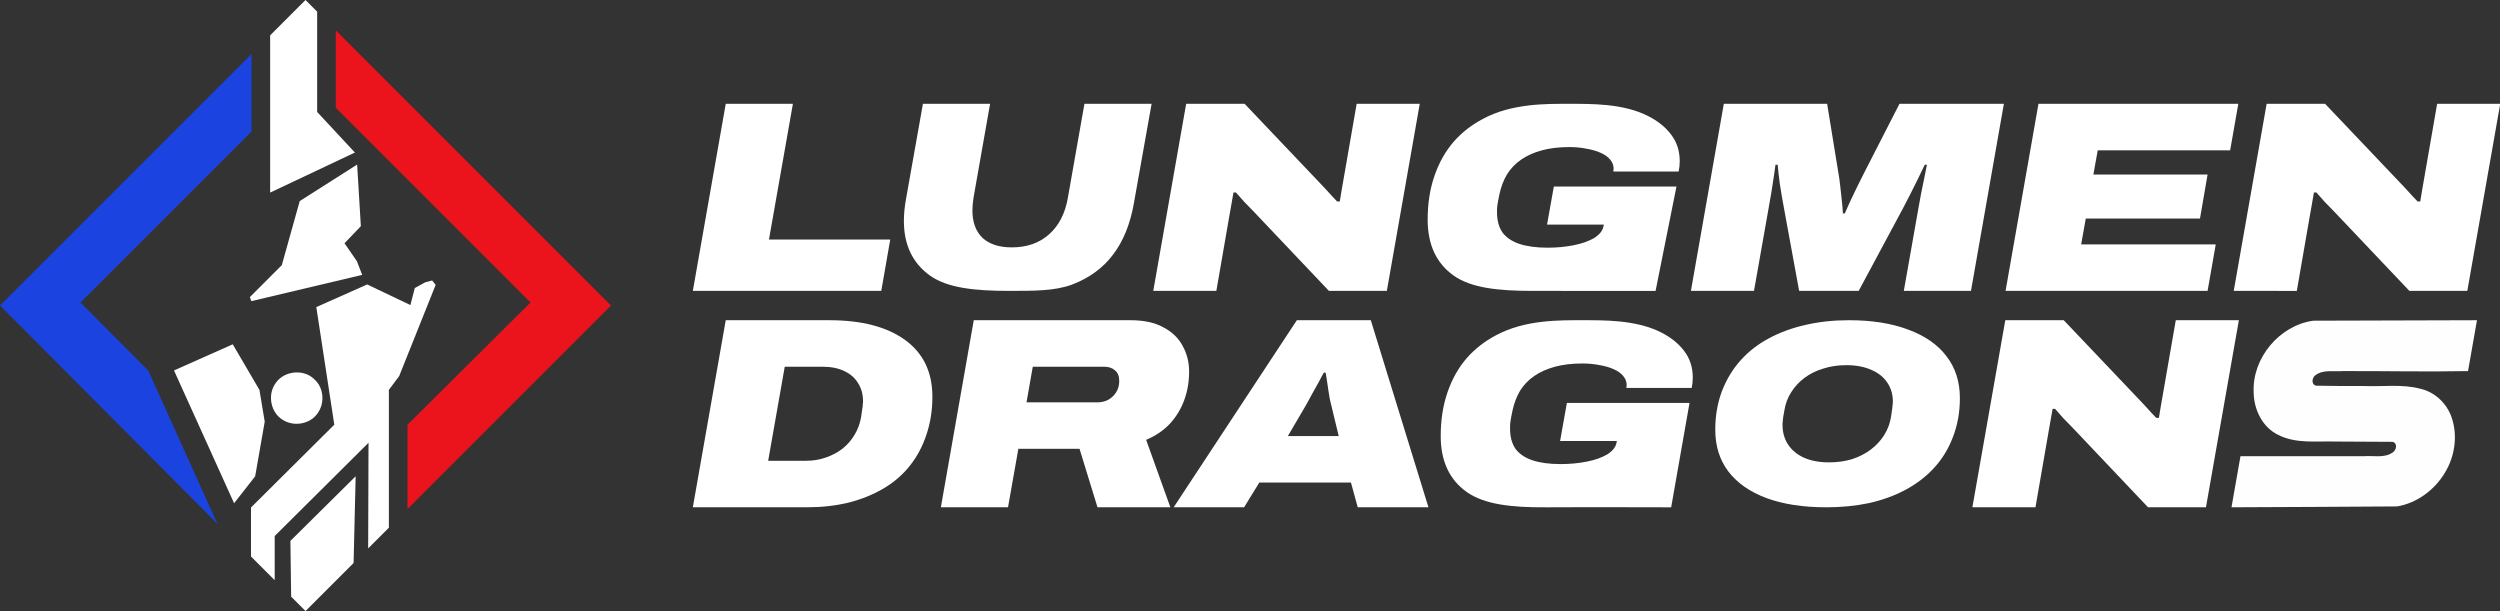 <?xml version="1.0" encoding="utf-8"?>
<svg id="svg8" version="1.1" viewBox="0 0 225 55" height="55px" width="225px" xmlns="http://www.w3.org/2000/svg" xmlns:bx="https://boxy-svg.com"><rect x="0" y="0" width="225" height="55" fill="#333333" stroke="none"/><defs id="defs2"><bx:export><bx:file format="svg"/></bx:export></defs><g id="g41" style="display: inline; transform-origin: 168.027px 36.927px;" transform="matrix(0.479, 0, 0, 0.479, -168.027, -36.927)"><g id="g224"><path id="path26" style="color: rgb(0, 0, 0); fill: rgb(27, 67, 223); fill-opacity: 1; stroke-width: 1.241; stroke-linecap: round; stroke-miterlimit: 25; paint-order: stroke;" d="m 215.286,47.069 -47.258,47.258 40.85,41.023 -12.99,-28.787 -12.741,-12.805 32.14,-32.139 z"/><path id="path52" style="color: rgb(0, 0, 0); fill: rgb(235, 20, 29); fill-opacity: 1; stroke-width: 1.241; stroke-linecap: round; stroke-miterlimit: 25; paint-order: stroke;" d="m 231.118,42.619 v 14.55 l 9.769,9.769 26.82,26.82 -23.113,22.973 v 15.827 l 38.231,-38.231 z"/><path style="color: rgb(0, 0, 0); fill: rgb(255, 255, 255); paint-order: stroke;" d="m 234.852,126.415 -12.26,12.14 0.141,10.476 2.705,2.706 9.025,-9.024 z" id="path35"/><path style="color:#000000;fill:#ffffff;-inkscape-stroke:none;paint-order:stroke fill markers" d="m 223.909,106.902 c -1.612,-0.029 -3.25,0.692 -4.137,2.075 -1.536,2.156 -0.875,5.558 1.456,6.879 2.057,1.274 5.066,0.766 6.459,-1.259 1.389,-1.878 1.213,-4.786 -0.56,-6.364 -0.065,-0.063 -0.13,-0.126 -0.194,-0.189 -0.83,-0.75 -1.921,-1.121 -3.024,-1.141 z" id="path36"/><path style="color:#000000;fill:#ffffff;-inkscape-stroke:none;paint-order:stroke fill markers" d="m 211.756,101.618 -0.254,0.112 -10.782,4.801 11.292,24.953 3.958,-5.065 1.796,-10.263 -0.99,-5.968 z" id="path37"/><path style="color:#000000;fill:#ffffff;-inkscape-stroke:none;paint-order:stroke fill markers" d="m 249.225,89.627 -1.301,0.345 -1.953,1.065 -0.837,3.209 -8.12,-3.874 -9.555,4.255 3.38,22.097 -15.652,15.557 v 9.206 l 4.453,4.453 v -8.297 l 17.629,-17.522 -0.065,19.85 3.891,-3.891 v -25.897 l 1.94,-2.602 6.85,-17.125 z" id="path48"/><path style="color:#000000;fill:#ffffff;-inkscape-stroke:none;paint-order:stroke fill markers" d="m 235.13,67.847 -0.446,0.285 -10.341,6.576 -3.367,12.038 -5.999,5.998 0.271,0.766 20.836,-4.937 -1.007,-2.582 -2.318,-3.36 3.069,-3.207 z" id="path49"/><path style="color:#000000;fill:#ffffff;-inkscape-stroke:none;paint-order:stroke fill markers" d="m 225.427,36.928 -5.2e-4,-5.1e-4 -6.64,6.641 V 73.113 l 15.922,-7.526 -7.09,-7.621 1e-5,-18.847 z" id="path51"/></g><g id="g55" transform="translate(0,-298.881)"><path id="path129" style="font-style: italic; font-weight: 900; font-stretch: expanded; font-size: 50.8px; line-height: 0.9; font-family: &quot;Archivo Expanded&quot;; letter-spacing: 0px; fill: rgb(255, 255, 255); stroke-width: 1; stroke-linecap: round; stroke-linejoin: round; stroke-miterlimit: 25;" d="m 304.388,395.974 -6.182,35.149 h 21.457 c 2.759,0 5.348,-0.289 7.766,-0.868 2.418,-0.613 4.615,-1.499 6.59,-2.657 1.975,-1.158 3.644,-2.606 5.007,-4.343 1.328,-1.669 2.35,-3.593 3.065,-5.773 0.749,-2.18 1.124,-4.564 1.124,-7.153 0,-4.598 -1.703,-8.14 -5.109,-10.626 -3.406,-2.486 -8.174,-3.729 -14.305,-3.729 z m 11.086,8.736 h 7.05 c 1.635,0 3.014,0.273 4.138,0.818 1.158,0.545 2.027,1.311 2.606,2.299 0.613,0.954 0.919,2.095 0.919,3.423 0,0.17 -0.017,0.374 -0.051,0.613 0,0.204 -0.034,0.477 -0.102,0.817 -0.034,0.341 -0.102,0.818 -0.204,1.431 -0.204,1.226 -0.613,2.35 -1.226,3.372 -0.579,0.988 -1.329,1.856 -2.248,2.605 -0.92,0.715 -1.976,1.277 -3.168,1.686 -1.158,0.409 -2.418,0.613 -3.78,0.613 h -7.05 z"/><path id="path130" style="font-style:italic;font-weight:900;font-stretch:expanded;font-size:50.8px;line-height:0.9;font-family:'Archivo Expanded';-inkscape-font-specification:'Archivo Expanded,  Heavy Italic Expanded';letter-spacing:0px;fill:#ffffff;stroke-width:1;stroke-linecap:round;stroke-linejoin:round;stroke-miterlimit:25" d="m 350.989,395.974 -6.182,35.149 h 12.619 l 1.941,-10.984 h 11.495 l 3.372,10.984 h 13.692 l -4.547,-12.67 c 1.771,-0.749 3.252,-1.754 4.445,-3.014 1.192,-1.294 2.095,-2.776 2.708,-4.445 0.613,-1.669 0.919,-3.457 0.919,-5.364 0,-1.771 -0.409,-3.389 -1.226,-4.854 -0.783,-1.465 -1.993,-2.622 -3.628,-3.474 -1.601,-0.886 -3.661,-1.328 -6.182,-1.328 z m 11.086,8.736 h 13.385 c 0.851,0 1.533,0.221 2.043,0.664 0.545,0.443 0.818,1.107 0.818,1.993 0,0.851 -0.205,1.584 -0.613,2.197 -0.375,0.579 -0.869,1.039 -1.482,1.379 -0.613,0.307 -1.26,0.46 -1.941,0.46 H 360.9 Z"/><path id="path131" style="font-style:italic;font-weight:900;font-stretch:expanded;font-size:50.8px;line-height:0.9;font-family:'Archivo Expanded';-inkscape-font-specification:'Archivo Expanded,  Heavy Italic Expanded';letter-spacing:0px;fill:#ffffff;stroke-width:1;stroke-linecap:round;stroke-linejoin:round;stroke-miterlimit:25" d="m 411.692,395.974 -23.143,35.149 h 13.232 l 2.861,-4.649 h 17.217 l 1.277,4.649 h 13.283 l -10.831,-35.149 z m 5.058,9.86 h 0.358 c 0.068,0.477 0.154,1.005 0.256,1.584 0.102,0.579 0.187,1.158 0.255,1.737 0.102,0.579 0.188,1.107 0.256,1.584 0.102,0.443 0.187,0.8 0.255,1.073 l 1.431,5.926 h -9.554 l 3.474,-5.926 c 0.272,-0.477 0.596,-1.073 0.971,-1.788 0.409,-0.715 0.818,-1.447 1.226,-2.197 0.409,-0.749 0.766,-1.413 1.073,-1.992 z"/><path id="path132" style="font-style:italic;font-weight:900;font-stretch:expanded;font-size:50.8px;line-height:0.9;font-family:'Archivo Expanded';-inkscape-font-specification:'Archivo Expanded,  Heavy Italic Expanded';letter-spacing:0px;fill:#ffffff;stroke-width:1;stroke-linecap:round;stroke-linejoin:round;stroke-miterlimit:25" d="m 515.391,395.974 c -1.448,0 -2.851,0.074 -4.209,0.222 -1.358,0.148 -2.67,0.371 -3.937,0.667 -1.251,0.28 -2.448,0.629 -3.592,1.049 -1.144,0.42 -2.234,0.909 -3.271,1.469 -1.02,0.543 -1.971,1.156 -2.851,1.839 -0.88,0.683 -1.691,1.435 -2.431,2.258 -0.757,0.839 -1.432,1.749 -2.024,2.728 -0.592,0.979 -1.102,2.028 -1.53,3.147 -0.411,1.103 -0.72,2.255 -0.926,3.456 -0.206,1.201 -0.308,2.452 -0.308,3.752 0,1.53 0.205,2.95 0.617,4.258 0.411,1.308 1.028,2.505 1.851,3.591 0.839,1.086 1.856,2.045 3.049,2.876 1.193,0.831 2.563,1.534 4.11,2.11 1.563,0.576 3.283,1.008 5.159,1.296 1.876,0.288 3.909,0.432 6.097,0.432 1.415,0 2.789,-0.066 4.122,-0.197 1.333,-0.132 2.625,-0.329 3.875,-0.592 1.251,-0.28 2.444,-0.625 3.579,-1.037 1.135,-0.411 2.213,-0.888 3.234,-1.431 1.02,-0.543 1.971,-1.148 2.851,-1.814 0.88,-0.666 1.691,-1.395 2.431,-2.185 0.79,-0.839 1.489,-1.748 2.098,-2.727 0.609,-0.979 1.127,-2.028 1.555,-3.147 0.444,-1.135 0.778,-2.316 1,-3.542 0.222,-1.226 0.333,-2.497 0.333,-3.814 0,-1.547 -0.21,-2.978 -0.629,-4.295 -0.42,-1.316 -1.049,-2.518 -1.889,-3.604 -0.823,-1.086 -1.831,-2.045 -3.024,-2.876 -1.193,-0.831 -2.571,-1.535 -4.134,-2.111 -1.547,-0.592 -3.254,-1.036 -5.122,-1.333 -1.868,-0.296 -3.896,-0.444 -6.085,-0.444 z m -0.494,8.442 c 0.922,0 1.777,0.074 2.567,0.222 0.79,0.148 1.514,0.37 2.172,0.666 0.658,0.28 1.238,0.621 1.74,1.024 0.502,0.403 0.926,0.868 1.272,1.395 0.346,0.51 0.605,1.065 0.777,1.666 0.173,0.601 0.259,1.247 0.259,1.938 0,0.066 -0.004,0.136 -0.012,0.21 -0.008,0.074 -0.021,0.152 -0.037,0.234 0,0.066 -0.004,0.14 -0.013,0.222 -0.008,0.082 -0.02,0.173 -0.037,0.272 0,0.099 -0.008,0.21 -0.024,0.333 -0.017,0.123 -0.041,0.259 -0.074,0.407 -0.017,0.148 -0.037,0.312 -0.061,0.493 -0.025,0.181 -0.054,0.379 -0.087,0.592 -0.099,0.625 -0.255,1.226 -0.469,1.802 -0.214,0.576 -0.485,1.128 -0.814,1.654 -0.329,0.527 -0.708,1.02 -1.136,1.481 -0.428,0.461 -0.905,0.889 -1.432,1.284 -0.51,0.378 -1.057,0.716 -1.641,1.012 -0.584,0.296 -1.205,0.552 -1.864,0.766 -0.658,0.197 -1.345,0.346 -2.061,0.444 -0.716,0.099 -1.46,0.148 -2.234,0.148 h -5.2e-4 c -0.922,0 -1.777,-0.074 -2.567,-0.222 -0.79,-0.148 -1.514,-0.37 -2.172,-0.666 -0.642,-0.296 -1.209,-0.65 -1.703,-1.061 -0.494,-0.411 -0.913,-0.881 -1.259,-1.407 -0.346,-0.527 -0.605,-1.094 -0.777,-1.703 -0.173,-0.609 -0.259,-1.259 -0.259,-1.95 v -0.197 -0.197 c 0.017,-0.066 0.029,-0.14 0.037,-0.222 0.008,-0.082 0.013,-0.173 0.013,-0.272 0.017,-0.115 0.033,-0.238 0.049,-0.37 0.017,-0.132 0.033,-0.272 0.049,-0.42 0.033,-0.148 0.066,-0.313 0.099,-0.494 0.033,-0.181 0.066,-0.378 0.099,-0.592 0.099,-0.625 0.255,-1.222 0.469,-1.79 0.214,-0.568 0.485,-1.107 0.814,-1.617 0.329,-0.527 0.703,-1.016 1.123,-1.469 0.42,-0.453 0.884,-0.868 1.394,-1.246 0.51,-0.378 1.058,-0.712 1.642,-1 0.584,-0.288 1.205,-0.531 1.864,-0.728 0.658,-0.214 1.345,-0.374 2.061,-0.481 0.716,-0.107 1.46,-0.161 2.234,-0.161 z"/><path style="font-style:italic;font-weight:900;font-stretch:expanded;font-size:50.8px;line-height:0.9;font-family:'Archivo Expanded';-inkscape-font-specification:'Archivo Expanded,  Heavy Italic Expanded';letter-spacing:0px;fill:#ffffff;stroke-width:1;stroke-linecap:round;stroke-linejoin:round;stroke-miterlimit:25" d="m 587.727,390.465 6.182,-35.149 h 10.984 l 14.714,15.48 c 0.17,0.17 0.409,0.426 0.715,0.766 0.307,0.341 0.63,0.698 0.971,1.073 0.375,0.375 0.698,0.715 0.971,1.022 h 0.511 c 0.068,-0.477 0.17,-1.107 0.307,-1.89 0.136,-0.817 0.272,-1.601 0.409,-2.35 l 2.452,-14.101 h 11.853 l -6.182,35.149 H 620.73 L 606.681,375.649 c -0.579,-0.613 -1.209,-1.26 -1.89,-1.941 -0.647,-0.715 -1.158,-1.294 -1.533,-1.737 h -0.46 c -0.068,0.477 -0.187,1.158 -0.358,2.044 -0.136,0.851 -0.289,1.72 -0.46,2.606 l -2.401,13.845 z" id="path133"/><path style="font-style:italic;font-weight:900;font-stretch:expanded;font-size:50.8px;line-height:0.9;font-family:'Archivo Expanded';-inkscape-font-specification:'Archivo Expanded,  Heavy Italic Expanded';letter-spacing:0px;fill:#ffffff;stroke-width:1;stroke-linecap:round;stroke-linejoin:round;stroke-miterlimit:25" d="m 544.855,390.465 6.182,-35.149 h 37.55 l -1.533,8.736 h -24.88 l -0.817,4.547 h 21.457 l -1.43,8.276 h -21.457 l -0.869,4.853 h 25.289 l -1.533,8.736 z" id="path134"/><path style="font-style:italic;font-weight:900;font-stretch:expanded;font-size:50.8px;line-height:0.9;font-family:'Archivo Expanded';-inkscape-font-specification:'Archivo Expanded,  Heavy Italic Expanded';letter-spacing:0px;fill:#ffffff;stroke-width:1;stroke-linecap:round;stroke-linejoin:round;stroke-miterlimit:25" d="m 485.736,390.465 6.182,-35.149 h 19.414 l 2.095,12.874 c 0.136,0.715 0.255,1.55 0.358,2.503 0.102,0.92 0.204,1.856 0.307,2.81 0.102,0.92 0.17,1.72 0.204,2.401 h 0.358 c 0.272,-0.647 0.613,-1.413 1.022,-2.299 0.409,-0.886 0.851,-1.805 1.328,-2.759 0.477,-0.988 0.92,-1.873 1.328,-2.657 l 6.59,-12.874 h 19.618 l -6.182,35.149 h -12.619 l 2.708,-15.327 c 0.17,-0.851 0.341,-1.788 0.511,-2.81 0.204,-1.022 0.409,-2.027 0.613,-3.014 0.204,-0.988 0.375,-1.839 0.511,-2.554 h -0.409 c -0.375,0.783 -0.817,1.703 -1.328,2.759 l -1.533,3.065 c -0.511,0.988 -0.954,1.839 -1.328,2.554 l -8.225,15.327 h -11.188 l -2.81,-15.327 c -0.307,-1.635 -0.579,-3.219 -0.817,-4.751 -0.204,-1.567 -0.341,-2.776 -0.409,-3.627 h -0.409 c -0.068,0.545 -0.17,1.277 -0.307,2.197 -0.136,0.886 -0.289,1.873 -0.46,2.963 -0.17,1.056 -0.358,2.129 -0.562,3.219 l -2.708,15.327 z" id="path135"/><path style="font-style:italic;font-weight:900;font-stretch:expanded;font-size:50.8px;line-height:0.9;font-family:'Archivo Expanded';-inkscape-font-specification:'Archivo Expanded,  Heavy Italic Expanded';letter-spacing:0px;fill:#ffffff;stroke-width:1;stroke-linecap:round;stroke-linejoin:round;stroke-miterlimit:25" d="m 456.051,390.465 c -6.539,0 -11.569,-0.545 -14.873,-2.861 -3.27,-2.316 -4.905,-5.824 -4.905,-10.524 0,-3.031 0.426,-5.773 1.277,-8.225 0.851,-2.486 2.061,-4.632 3.627,-6.437 1.533,-1.737 3.372,-3.168 5.518,-4.291 5.425,-2.928 12.019,-2.81 16.036,-2.81 4.199,0 10.172,-0.102 14.873,2.248 1.907,0.954 3.389,2.146 4.445,3.576 1.056,1.396 1.584,3.048 1.584,4.956 0,0.307 -0.017,0.63 -0.051,0.971 -0.034,0.307 -0.085,0.63 -0.153,0.971 h -12.261 v -0.255 c 0.034,-0.102 0.051,-0.187 0.051,-0.255 0,-0.647 -0.221,-1.226 -0.664,-1.737 -0.409,-0.511 -1.005,-0.937 -1.788,-1.277 -0.749,-0.341 -1.635,-0.596 -2.657,-0.766 -0.988,-0.204 -2.061,-0.307 -3.219,-0.307 -1.941,0 -3.661,0.204 -5.16,0.613 -1.499,0.409 -2.793,0.988 -3.883,1.737 -1.09,0.749 -1.975,1.669 -2.657,2.759 -0.647,1.09 -1.124,2.333 -1.43,3.729 l -0.255,1.277 c -0.068,0.341 -0.119,0.647 -0.153,0.92 0,0.238 -0.017,0.46 -0.051,0.664 v 0.562 c 0,1.533 0.341,2.793 1.022,3.781 0.715,0.954 1.771,1.669 3.168,2.146 1.43,0.477 3.202,0.715 5.313,0.715 1.737,0 3.372,-0.153 4.905,-0.46 1.567,-0.307 2.861,-0.766 3.883,-1.379 1.022,-0.647 1.601,-1.413 1.737,-2.299 l 0.051,-0.204 h -10.678 l 1.277,-7.152 h 23.041 l -3.926,19.618 z" id="path136"/><path style="font-style:italic;font-weight:900;font-stretch:expanded;font-size:50.8px;line-height:0.9;font-family:'Archivo Expanded';-inkscape-font-specification:'Archivo Expanded,  Heavy Italic Expanded';letter-spacing:0px;fill:#ffffff;stroke-width:1;stroke-linecap:round;stroke-linejoin:round;stroke-miterlimit:25" d="m 384.716,390.465 6.182,-35.149 h 10.984 l 14.714,15.48 c 0.17,0.17 0.409,0.426 0.715,0.766 0.307,0.341 0.63,0.698 0.971,1.073 0.375,0.375 0.698,0.715 0.971,1.022 h 0.511 c 0.068,-0.477 0.17,-1.107 0.307,-1.89 0.136,-0.817 0.272,-1.601 0.409,-2.35 l 2.452,-14.101 h 11.853 l -6.182,35.149 h -10.882 l -14.049,-14.816 c -0.579,-0.613 -1.209,-1.26 -1.89,-1.941 -0.647,-0.715 -1.158,-1.294 -1.533,-1.737 h -0.46 c -0.068,0.477 -0.187,1.158 -0.358,2.044 -0.136,0.851 -0.29,1.72 -0.46,2.606 l -2.401,13.845 z" id="path137"/><path style="font-style:italic;font-weight:900;font-stretch:expanded;font-size:50.8px;line-height:0.9;font-family:'Archivo Expanded';-inkscape-font-specification:'Archivo Expanded,  Heavy Italic Expanded';letter-spacing:0px;fill:#ffffff;stroke-width:1;stroke-linecap:round;stroke-linejoin:round;stroke-miterlimit:25" d="m 357.739,390.465 c -6.676,0 -11.756,-0.562 -15.026,-2.912 -3.236,-2.35 -4.853,-5.756 -4.853,-10.218 0,-0.681 0.034,-1.362 0.102,-2.044 0.068,-0.681 0.17,-1.396 0.307,-2.146 l 3.168,-17.83 h 12.619 l -3.116,17.677 c -0.068,0.443 -0.119,0.851 -0.153,1.226 -0.034,0.375 -0.051,0.749 -0.051,1.124 0,2.214 0.63,3.934 1.89,5.16 1.294,1.192 3.133,1.788 5.518,1.788 2.827,0 5.16,-0.817 6.999,-2.452 1.839,-1.635 3.014,-3.917 3.525,-6.846 l 3.116,-17.677 h 12.619 l -3.321,18.647 c -0.681,3.917 -1.992,7.152 -3.934,9.707 -1.907,2.52 -4.479,4.394 -7.714,5.62 -3.236,1.192 -7.062,1.175 -11.694,1.175 z" id="path138"/><path style="font-style:italic;font-weight:900;font-stretch:expanded;font-size:50.8px;line-height:0.9;font-family:'Archivo Expanded';-inkscape-font-specification:'Archivo Expanded,  Heavy Italic Expanded';letter-spacing:0px;fill:#ffffff;stroke-width:1;stroke-linecap:round;stroke-linejoin:round;stroke-miterlimit:25" d="m 298.206,390.465 6.182,-35.149 h 12.619 l -4.496,25.493 h 22.786 l -1.686,9.656 z" id="path139"/><path style="font-style:italic;font-weight:900;font-stretch:expanded;font-size:50.8px;line-height:0.9;font-family:'Archivo Expanded';-inkscape-font-specification:'Archivo Expanded,  Heavy Italic Expanded';letter-spacing:0px;fill:#ffffff;stroke-width:1;stroke-linecap:round;stroke-linejoin:round;stroke-miterlimit:25" d="m 538.622,431.124 6.182,-35.149 h 10.984 l 14.714,15.48 c 0.17,0.17 0.409,0.426 0.715,0.766 0.307,0.341 0.63,0.698 0.971,1.073 0.375,0.375 0.698,0.715 0.971,1.022 h 0.511 c 0.068,-0.477 0.17,-1.107 0.307,-1.89 0.136,-0.817 0.272,-1.601 0.409,-2.35 l 2.452,-14.101 h 11.853 l -6.182,35.149 h -10.882 l -14.049,-14.816 c -0.579,-0.613 -1.209,-1.26 -1.89,-1.941 -0.647,-0.715 -1.158,-1.294 -1.533,-1.737 h -0.46 c -0.068,0.477 -0.187,1.158 -0.358,2.044 -0.136,0.851 -0.29,1.72 -0.46,2.606 l -2.401,13.845 z" id="path140"/><path style="font-style: italic; font-weight: 900; font-stretch: expanded; font-size: 50.8px; line-height: 0.9; font-family: &quot;Archivo Expanded&quot;; letter-spacing: 0px; fill: rgb(255, 255, 255); stroke-width: 1; stroke-linecap: round; stroke-linejoin: round; stroke-miterlimit: 25;" d="m 458.503,431.124 c -6.539,0.051 -11.569,-0.545 -14.873,-2.861 -3.27,-2.316 -4.905,-5.824 -4.905,-10.524 0,-3.031 0.426,-5.773 1.277,-8.225 0.851,-2.486 2.061,-4.632 3.627,-6.437 1.533,-1.737 3.372,-3.168 5.518,-4.291 5.425,-2.928 12.02,-2.81 16.036,-2.81 4.199,0 10.172,-0.102 14.873,2.248 1.907,0.954 3.389,2.146 4.445,3.576 1.056,1.396 1.584,3.048 1.584,4.956 0,0.307 -0.017,0.63 -0.051,0.971 -0.034,0.307 -0.085,0.63 -0.153,0.971 h -12.261 v -0.255 c 0.034,-0.102 0.051,-0.187 0.051,-0.255 0,-0.647 -0.221,-1.226 -0.664,-1.737 -0.409,-0.511 -1.005,-0.937 -1.788,-1.277 -0.749,-0.341 -1.635,-0.596 -2.657,-0.766 -0.988,-0.204 -2.061,-0.307 -3.219,-0.307 -1.941,0 -3.661,0.204 -5.16,0.613 -1.499,0.409 -2.793,0.988 -3.883,1.737 -1.09,0.749 -1.975,1.669 -2.657,2.759 -0.647,1.09 -1.124,2.333 -1.43,3.729 l -0.255,1.277 c -0.068,0.341 -0.119,0.647 -0.153,0.92 0,0.238 -0.017,0.46 -0.051,0.664 v 0.562 c 0,1.533 0.341,2.793 1.022,3.781 0.715,0.954 1.771,1.669 3.168,2.146 1.43,0.477 3.202,0.715 5.313,0.715 1.737,0 3.372,-0.153 4.905,-0.46 1.567,-0.307 2.861,-0.766 3.883,-1.379 1.022,-0.647 1.601,-1.413 1.737,-2.299 l 0.051,-0.204 h -10.678 l 1.277,-7.152 h 23.041 c -1.284,7.3 -3.45,19.618 -3.45,19.618 0,0 -17.442,-0.048 -23.519,0 z" id="path141"/><path id="path142" style="display: inline; fill: rgb(255, 254, 254); fill-opacity: 1; stroke-width: 1; stroke-linecap: round; stroke-linejoin: round; stroke-miterlimit: 25;" d="m 602.64,396.066 c -6.345,0.904 -11.465,7.014 -11.168,13.433 0.021,3.231 1.636,6.607 4.647,8.04 3.327,1.683 7.161,1.119 10.749,1.23 3.57,0.019 7.14,0.039 10.71,0.058 0.99,0.251 0.718,1.564 0.018,1.995 -1.603,1.125 -3.664,0.543 -5.485,0.707 -7.706,0 -15.413,0 -23.119,0 -0.562,3.198 -1.125,6.396 -1.687,9.594 10.366,-0.06 20.737,-0.073 31.1,-0.162 3.763,-0.614 7.089,-3.131 8.99,-6.318 1.913,-3.121 2.479,-7.135 1.203,-10.595 -0.94,-2.546 -3.139,-4.593 -5.805,-5.196 -3.395,-0.908 -6.894,-0.374 -10.38,-0.511 -3.072,-0.001 -6.145,0.004 -9.217,-0.064 -0.972,-0.247 -0.778,-1.562 -0.07,-2.007 1.474,-1.065 3.412,-0.61 5.109,-0.739 7.838,-0.026 15.676,0.156 23.514,0.003 0.56,-3.187 1.12,-6.373 1.679,-9.559 -10.263,0.03 -20.526,0.061 -30.789,0.091 z"/></g></g></svg>